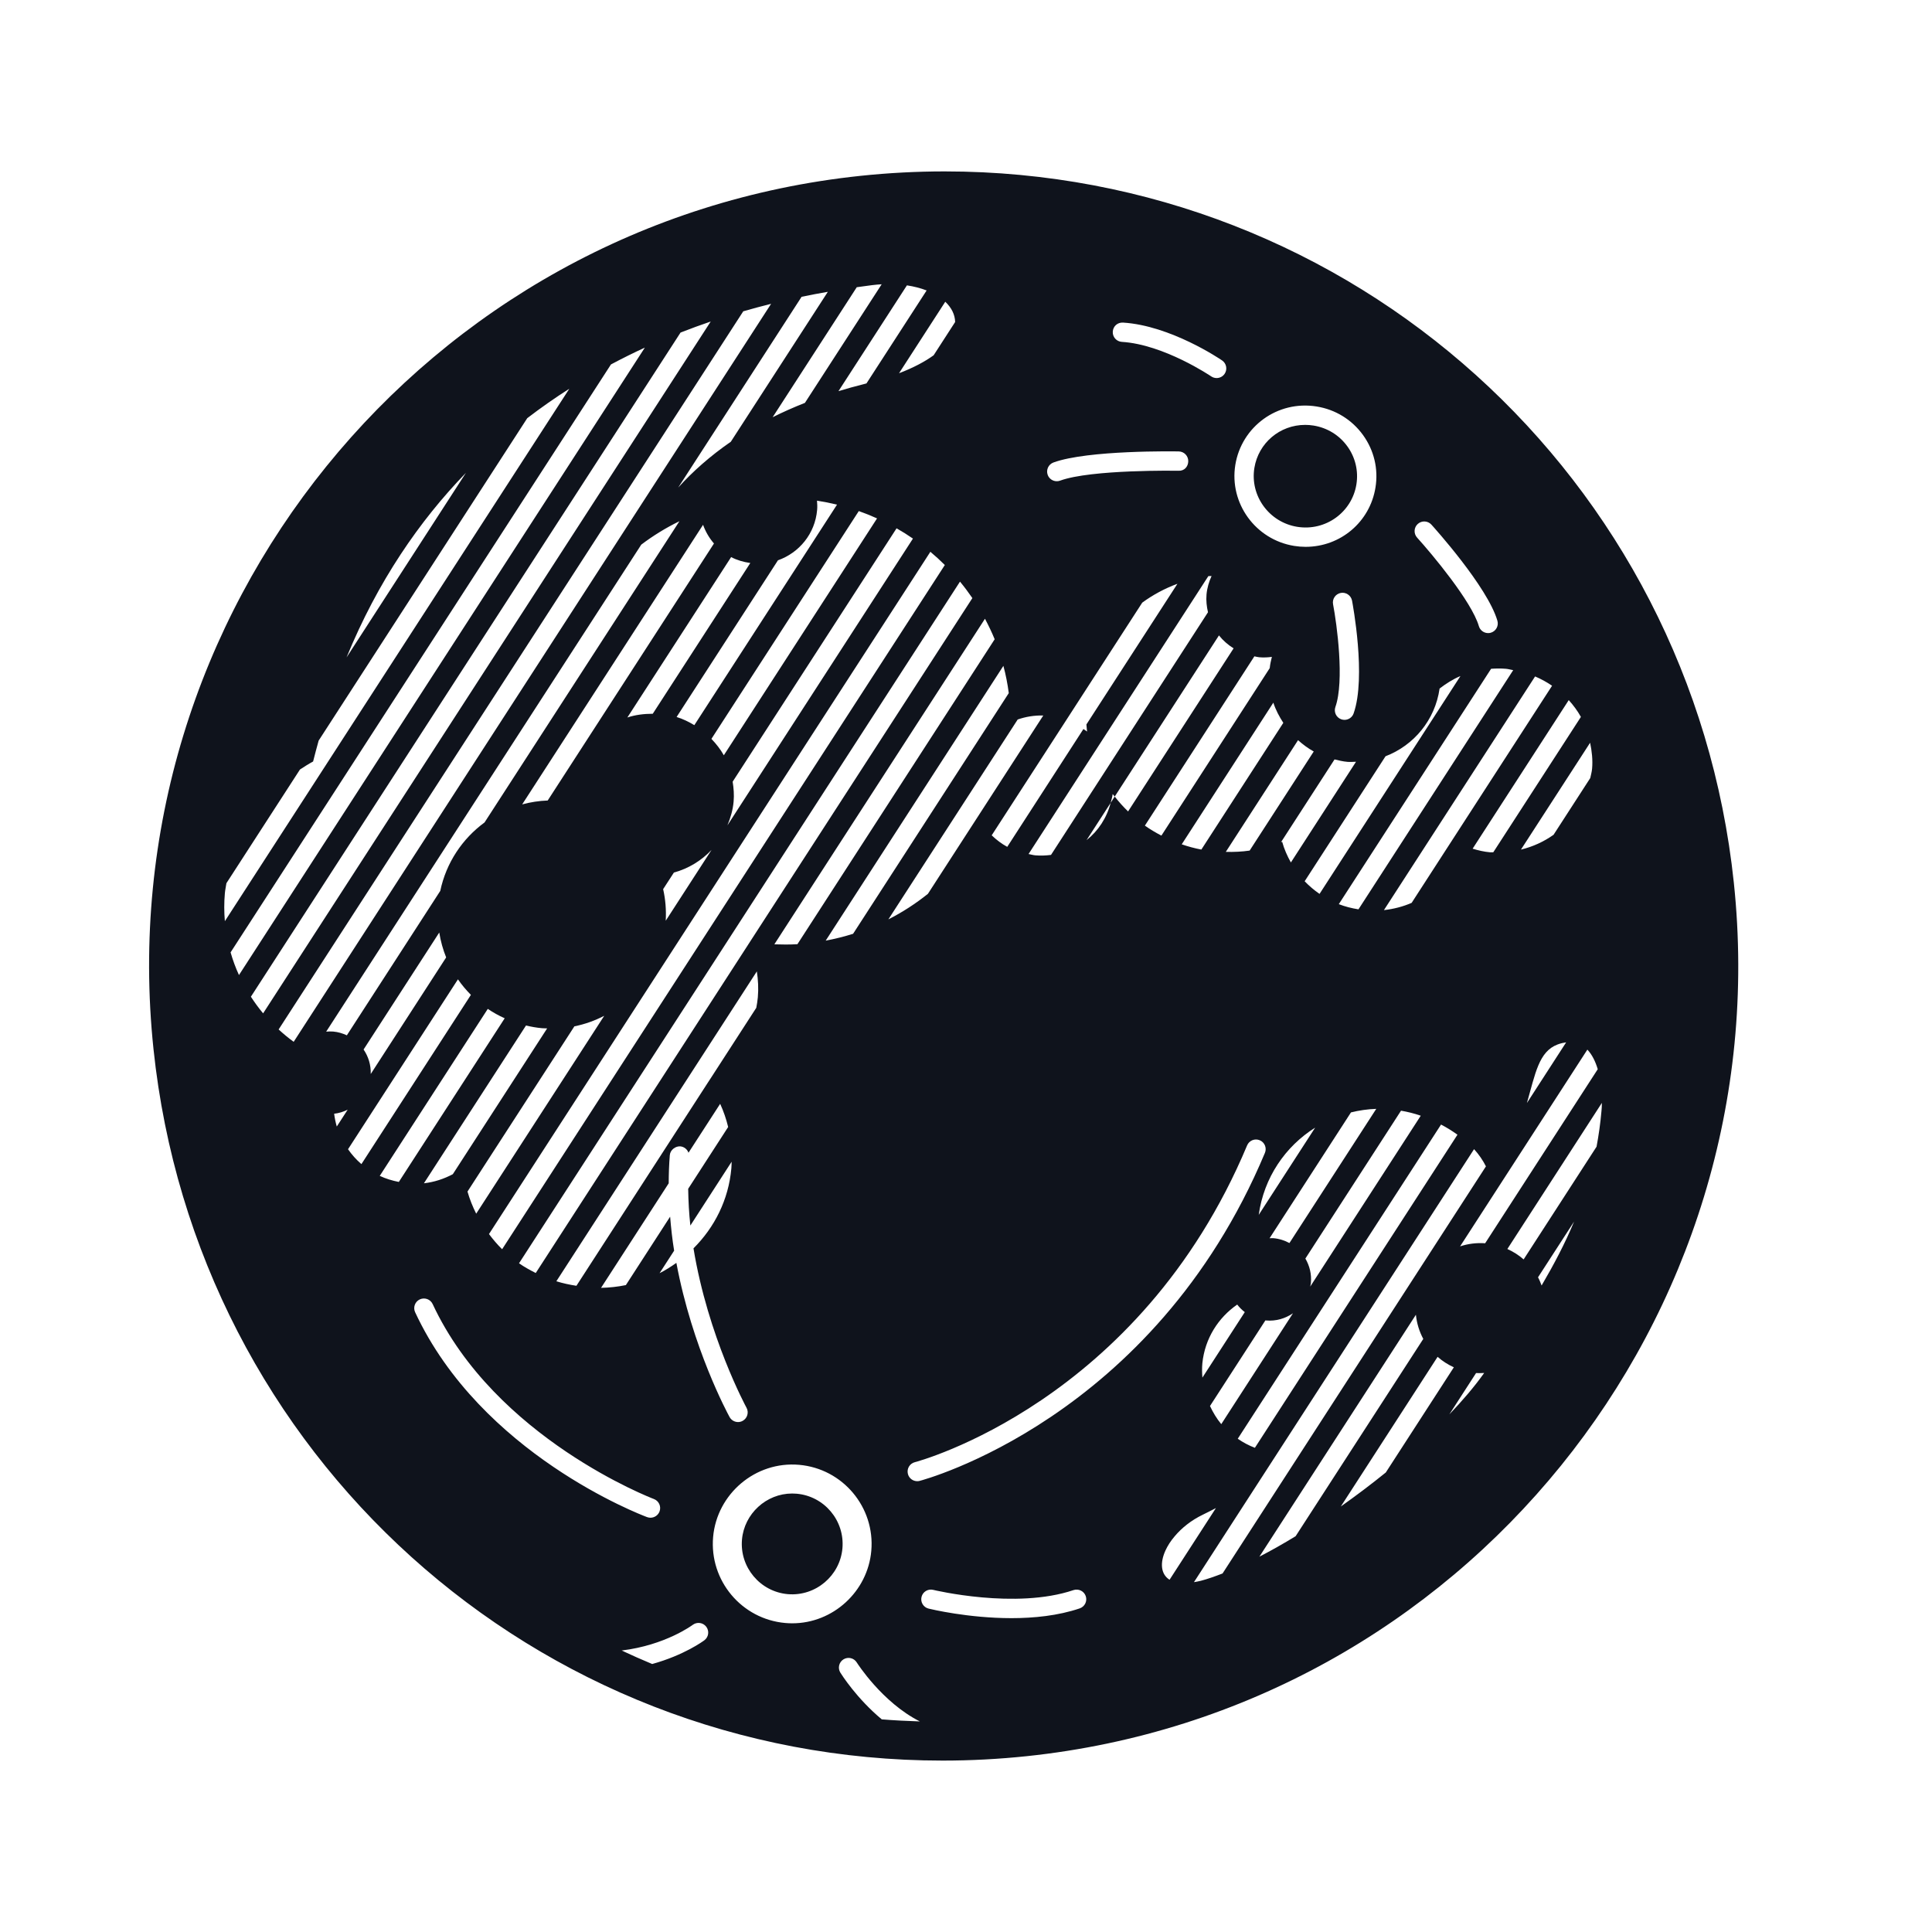 <svg fill="#0F131C" xmlns="http://www.w3.org/2000/svg" xmlns:xlink="http://www.w3.org/1999/xlink" version="1.1" x="0px" y="0px" viewBox="0 0 100 100" enable-background="new 0 0 100 100" xml:space="preserve"><g><path d="M40.778,82.513c1.446,0.122,2.702-0.96,2.826-2.371c0.126-1.434-0.938-2.702-2.371-2.828   c-0.078-0.007-0.155-0.01-0.231-0.01c-1.339,0-2.479,1.046-2.597,2.381C38.279,81.118,39.345,82.387,40.778,82.513z"></path><path d="M67.991,22.027c-0.146-0.024-0.292-0.035-0.435-0.035c-1.313,0-2.42,0.938-2.63,2.229   c-0.232,1.444,0.762,2.812,2.218,3.047c1.476,0.237,2.832-0.761,3.063-2.194c0.112-0.697-0.053-1.396-0.467-1.97   C69.322,22.524,68.7,22.142,67.991,22.027z"></path><path d="M89.744,45.698C87.534,24.704,69.972,8.872,48.893,8.872c-1.442,0-2.907,0.077-4.351,0.229   C21.99,11.474,5.572,31.751,7.945,54.302c2.208,20.994,19.771,36.826,40.851,36.826c1.443,0,2.907-0.077,4.352-0.229   C75.699,88.526,92.117,68.249,89.744,45.698z M78.863,65.187c-0.25-0.22-0.532-0.399-0.842-0.539l4.891-7.562   c0,0.15-0.006,0.295-0.02,0.42c-0.055,0.637-0.143,1.248-0.254,1.846L78.863,65.187z M81.473,63.23   c-0.466,1.13-1.044,2.221-1.68,3.308c-0.055-0.146-0.111-0.289-0.185-0.425L81.473,63.23z M74.41,70.229   c0.25,0.222,0.532,0.401,0.841,0.542l-3.522,5.444c-0.756,0.613-1.541,1.203-2.328,1.76L74.41,70.229z M67.061,79.514   c-0.643,0.393-1.271,0.746-1.875,1.059l8.101-12.522c0.045,0.446,0.177,0.87,0.382,1.251L67.061,79.514z M63.279,81.443   c-0.396,0.152-0.775,0.287-1.119,0.377c-0.131,0.033-0.246,0.053-0.361,0.072l3.424-5.295l0.896-1.385L76.297,59.48   c0.25,0.273,0.453,0.572,0.615,0.891L63.279,81.443z M34.686,62.974l-2.291,3.542c-0.416,0.086-0.846,0.133-1.285,0.143   l3.502-5.412c0.002-0.482,0.017-0.967,0.057-1.455c0.022-0.276,0.294-0.471,0.539-0.457c0.202,0.017,0.364,0.152,0.428,0.331   l1.639-2.532c0.176,0.383,0.314,0.785,0.414,1.199l-2.069,3.199c0.009,0.642,0.044,1.278,0.113,1.902l2.136-3.303   c-0.004,0.113-0.004,0.225-0.014,0.342c-0.144,1.628-0.874,3.06-1.96,4.141c0.749,4.563,2.718,8.201,2.744,8.25   c0.133,0.241,0.044,0.546-0.198,0.679c-0.076,0.042-0.158,0.062-0.24,0.062c-0.176,0-0.347-0.094-0.438-0.259   c-0.107-0.195-1.932-3.578-2.754-7.98c-0.277,0.196-0.564,0.379-0.87,0.534l0.754-1.166C34.799,64.161,34.734,63.571,34.686,62.974   z M23.703,50.69c0.199,0.288,0.425,0.556,0.671,0.804l-5.667,8.76c-0.266-0.227-0.494-0.486-0.693-0.77L23.703,50.69z    M18.819,54.322l3.917-6.055c0.071,0.447,0.191,0.878,0.357,1.289l-3.904,6.035C19.205,55.123,19.067,54.686,18.819,54.322z    M22.788,46.113l-4.835,7.475c-0.218-0.101-0.452-0.173-0.705-0.195c-0.124-0.011-0.245-0.005-0.365,0.005l16.309-25.208   c0.615-0.466,1.275-0.871,1.975-1.212L25.08,42.57C23.935,43.409,23.096,44.651,22.788,46.113z M17.995,57.438l-0.563,0.871   c-0.063-0.215-0.107-0.437-0.137-0.662C17.544,57.62,17.777,57.544,17.995,57.438z M35.225,17.213   c0.527-0.206,1.049-0.397,1.561-0.571L13.619,52.451c-0.229-0.275-0.439-0.562-0.633-0.861L35.225,17.213z M12.369,50.469   c-0.174-0.379-0.318-0.771-0.434-1.174l19.688-30.432c0.586-0.311,1.172-0.604,1.754-0.87L12.369,50.469z M38.471,16.113   c0.494-0.142,0.973-0.271,1.441-0.387L15.201,53.924c-0.273-0.197-0.531-0.412-0.779-0.639L38.471,16.113z M42.288,25.914   c0.353,0.055,0.695,0.123,1.036,0.206l-7.385,11.414c-0.287-0.173-0.589-0.322-0.918-0.423l5.246-8.11   c1.094-0.386,1.92-1.374,2.027-2.604C42.31,26.233,42.3,26.073,42.288,25.914z M37.922,40.46l8.484-13.115   c0.293,0.166,0.574,0.343,0.848,0.532L37.651,42.72c0.16-0.386,0.283-0.792,0.321-1.231C38.003,41.136,37.976,40.794,37.922,40.46z    M37.465,39.093c-0.174-0.312-0.396-0.59-0.642-0.849l7.628-11.791c0.322,0.113,0.637,0.24,0.945,0.379L37.465,39.093z    M36.829,43.992l-2.371,3.665c0.031-0.562-0.014-1.111-0.134-1.635l0.557-0.859C35.634,44.958,36.302,44.549,36.829,43.992z    M33.787,36.944c-0.456,0-0.9,0.055-1.315,0.193l5.371-8.302c0.302,0.158,0.639,0.257,0.993,0.306L33.787,36.944z M37.826,22.866   c-1.066,0.736-1.969,1.537-2.723,2.371l6.387-9.874c0.475-0.1,0.926-0.184,1.359-0.259L37.826,22.866z M36.39,27.164   c0.129,0.356,0.319,0.685,0.565,0.967l-8.606,13.303c-0.454,0.016-0.896,0.086-1.321,0.201L36.39,27.164z M27.225,53.081   c0.269,0.062,0.542,0.113,0.824,0.138c0.091,0.008,0.181,0.006,0.271,0.01l-4.882,7.547c-0.459,0.244-0.961,0.41-1.496,0.471   L27.225,53.081z M29.73,53.123c0.544-0.109,1.062-0.295,1.544-0.545L24.648,62.82c-0.184-0.367-0.336-0.746-0.451-1.145   L29.73,53.123z M48.156,28.561c0.26,0.217,0.508,0.445,0.748,0.684L25.99,64.66c-0.248-0.242-0.471-0.508-0.68-0.785L48.156,28.561   z M49.689,30.105c0.227,0.275,0.439,0.558,0.641,0.852L38.814,48.755l-0.059,0.092L27.73,65.891   c-0.299-0.152-0.594-0.312-0.865-0.504L49.689,30.105z M50.982,32.026c0.182,0.346,0.354,0.699,0.502,1.062L41.275,48.871   c-0.395,0.024-0.793,0.021-1.195,0.007L50.982,32.026z M39.174,50.279c0.066,0.437,0.092,0.885,0.051,1.344   c-0.016,0.184-0.047,0.363-0.08,0.541l-2.34,3.617l-0.162,0.248l-6.807,10.523c-0.357-0.055-0.705-0.129-1.039-0.234L39.174,50.279   z M41.364,75.819c2.257,0.198,3.933,2.195,3.734,4.453c-0.185,2.104-1.98,3.75-4.089,3.75c-0.12,0-0.24-0.005-0.362-0.016   c-2.258-0.198-3.935-2.195-3.736-4.453C37.106,77.33,39.095,75.62,41.364,75.819z M44.156,48.333   c-0.461,0.145-0.936,0.264-1.418,0.354l9.197-14.222c0.125,0.461,0.217,0.932,0.279,1.41L44.156,48.333z M52.676,37.241   c0.416-0.145,0.861-0.218,1.324-0.207l-5.971,9.23c-0.633,0.508-1.318,0.952-2.047,1.323L52.676,37.241z M80.412,43.208   c-0.502,0.356-1.07,0.618-1.688,0.767l3.58-5.531c0.09,0.435,0.143,0.883,0.102,1.348c-0.016,0.165-0.061,0.319-0.094,0.479   L80.412,43.208z M81.064,53.951l-2.031,3.141c0.434-1.51,0.611-2.666,1.59-3.031C80.781,54.002,80.924,53.971,81.064,53.951z    M77.293,44.113c-0.059-0.003-0.115,0.007-0.174,0.001c-0.312-0.027-0.607-0.099-0.896-0.186l4.975-7.691   c0.24,0.267,0.455,0.557,0.629,0.87L77.293,44.113z M73.066,46.732c-0.447,0.194-0.932,0.32-1.434,0.375l7.824-12.094   c0.311,0.132,0.605,0.292,0.879,0.481L73.066,46.732z M65.498,68.341c0.013,0.001,0.024,0.006,0.037,0.007   c0.514,0.044,0.995-0.104,1.39-0.374l-3.712,5.739c-0.236-0.283-0.426-0.602-0.584-0.938L65.498,68.341z M62.236,71.305   c-0.02-0.244-0.025-0.492-0.002-0.746c0.132-1.281,0.823-2.356,1.804-3.035c0.113,0.146,0.243,0.277,0.392,0.391L62.236,71.305z    M67.187,38.311c0.249,0.223,0.516,0.423,0.812,0.586l-3.318,5.129c-0.402,0.06-0.814,0.076-1.234,0.068L67.187,38.311z    M62.182,43.973c-0.352-0.066-0.689-0.158-1.016-0.271l4.742-7.333c0.12,0.375,0.305,0.719,0.516,1.045L62.182,43.973z    M69.076,39.307c0.22,0.054,0.439,0.107,0.672,0.127c0.149,0.013,0.293-0.004,0.439-0.006l-3.371,5.213   c-0.189-0.338-0.348-0.693-0.451-1.07c-0.02,0.008-0.041,0.013-0.061,0.021L69.076,39.307z M68.999,31.275   c-0.052-0.271,0.126-0.533,0.397-0.585c0.264-0.052,0.533,0.126,0.585,0.397c0.03,0.161,0.744,3.959,0.082,5.839   c-0.072,0.206-0.266,0.334-0.472,0.334c-0.055,0-0.111-0.009-0.166-0.028c-0.261-0.092-0.397-0.377-0.306-0.638   C69.596,35.245,69.194,32.297,68.999,31.275z M68.072,58.367l-2.92,4.514C65.418,60.953,66.529,59.336,68.072,58.367z    M67.566,65.143l4.951-7.654c0.332,0.057,0.674,0.139,1.021,0.26l-5.722,8.846c0.012-0.063,0.03-0.123,0.036-0.188   C67.894,65.947,67.783,65.512,67.566,65.143z M66.741,64.34c-0.25-0.136-0.531-0.226-0.833-0.252   c-0.066-0.006-0.13,0.002-0.195,0.003l4.213-6.513c0.424-0.105,0.859-0.168,1.309-0.184L66.741,64.34z M74.588,58.207   c0.297,0.154,0.578,0.33,0.85,0.525L64.953,74.938c-0.318-0.121-0.613-0.279-0.887-0.469L74.588,58.207z M70.314,47.067   c-0.354-0.056-0.695-0.142-1.018-0.268l7.883-12.183c0.252-0.017,0.512-0.022,0.773,0.001c0.127,0.011,0.246,0.049,0.371,0.07   L70.314,47.067z M68.299,46.268c-0.279-0.193-0.537-0.411-0.77-0.654l4.186-6.47c1.463-0.561,2.563-1.87,2.798-3.505   c0.333-0.255,0.688-0.482,1.079-0.647L68.299,46.268z M71.194,25.235c-0.286,1.778-1.808,3.069-3.616,3.069   c-0.196,0-0.395-0.016-0.594-0.048c-1.999-0.324-3.365-2.206-3.044-4.194c0.319-1.972,2.175-3.352,4.21-3.022   c0.974,0.157,1.826,0.683,2.401,1.479C71.122,23.311,71.351,24.274,71.194,25.235z M64.926,33.972   c0.083,0.014,0.162,0.04,0.248,0.047c0.225,0.02,0.443,0.01,0.658-0.019c-0.045,0.191-0.092,0.381-0.111,0.582l-5.607,8.669   c-0.297-0.156-0.586-0.325-0.855-0.517L64.926,33.972z M58.389,42c-0.248-0.241-0.48-0.498-0.691-0.771l-0.211,0.327   c-0.201,0.776-0.641,1.45-1.248,1.93l1.248-1.93c0.039-0.151,0.084-0.3,0.104-0.458c0.033,0.045,0.072,0.086,0.107,0.131   l5.395-8.34c0.211,0.266,0.468,0.488,0.757,0.67L58.389,42z M62.525,31.69L54.4,44.25c-0.268,0.034-0.537,0.046-0.814,0.022   c-0.121-0.011-0.23-0.047-0.348-0.068l9.305-14.383c0.055-0.007,0.112-0.002,0.167-0.007c-0.133,0.296-0.23,0.614-0.261,0.956   C62.421,31.088,62.458,31.395,62.525,31.69z M63.386,19.35c-0.098,0.142-0.254,0.218-0.414,0.218c-0.097,0-0.195-0.028-0.281-0.087   c-0.024-0.016-2.439-1.65-4.626-1.786c-0.275-0.017-0.485-0.254-0.468-0.53c0.018-0.274,0.238-0.482,0.53-0.468   c2.465,0.154,5.021,1.885,5.128,1.959C63.482,18.811,63.541,19.122,63.386,19.35z M61.013,23.366   c0.276,0.005,0.496,0.233,0.491,0.509c-0.005,0.276-0.201,0.51-0.509,0.491c-0.047-0.001-4.518-0.076-6.124,0.512   c-0.057,0.021-0.115,0.03-0.172,0.03c-0.204,0-0.396-0.125-0.47-0.328c-0.095-0.259,0.038-0.546,0.298-0.642   C56.309,23.288,60.823,23.363,61.013,23.366z M55.195,37.264l1.146-1.773l2.781-4.298c0.553-0.406,1.166-0.735,1.822-0.977   l-4.711,7.28c0.012,0.123,0.018,0.247,0.033,0.368c-0.059-0.047-0.125-0.085-0.188-0.13l-3.943,6.099   c-0.299-0.162-0.564-0.367-0.805-0.597L55.195,37.264z M47.354,75.682c0.115-0.029,11.613-3.073,17.196-16.395   c0.106-0.255,0.397-0.375,0.654-0.268c0.255,0.106,0.375,0.399,0.268,0.654c-5.783,13.8-17.754,16.947-17.874,16.978   c-0.041,0.01-0.082,0.015-0.122,0.015c-0.224,0-0.428-0.151-0.484-0.378C46.925,76.021,47.087,75.749,47.354,75.682z M60.326,80.25   c0.111-0.244,0.271-0.494,0.477-0.734c0.361-0.43,0.855-0.828,1.465-1.121c0.236-0.113,0.453-0.227,0.668-0.338l-2.4,3.711   C60.078,81.48,60.033,80.889,60.326,80.25z M82.162,54.328c0.244,0.258,0.418,0.615,0.537,1.014l-5.828,9.009   c-0.452-0.031-0.891,0.025-1.297,0.161L82.162,54.328z M77.166,32.749c-0.047,0.014-0.095,0.02-0.141,0.02   c-0.217,0-0.416-0.142-0.479-0.36c-0.374-1.279-2.435-3.742-3.197-4.583c-0.186-0.205-0.17-0.521,0.034-0.706   s0.521-0.17,0.706,0.034c0.118,0.13,2.901,3.212,3.416,4.974C77.583,32.394,77.431,32.671,77.166,32.749z M49.438,16.667   l-1.113,1.722c-0.447,0.324-1.035,0.64-1.791,0.93l2.393-3.701C49.246,15.921,49.43,16.281,49.438,16.667z M44.848,19.846   c-0.053,0.013-0.104,0.028-0.158,0.042c-0.445,0.111-0.875,0.231-1.291,0.358l3.543-5.476c0.373,0.057,0.715,0.146,1.02,0.264   L44.848,19.846z M45.635,14.714l-3.973,6.139c-0.588,0.231-1.145,0.479-1.67,0.742l4.354-6.729c0.279-0.04,0.547-0.077,0.793-0.107   C45.307,14.737,45.473,14.725,45.635,14.714z M11.639,46.233c0.016-0.177,0.055-0.345,0.08-0.518l3.807-5.885   c0.223-0.145,0.445-0.29,0.68-0.415c0.09-0.37,0.191-0.722,0.287-1.081l10.797-16.689c0.719-0.551,1.445-1.058,2.178-1.524   L11.639,47.68C11.598,47.207,11.596,46.724,11.639,46.233z M17.936,34.03c1.617-3.941,3.771-7.066,6.18-9.555L17.936,34.03z    M19.656,60.863l5.592-8.644c0.274,0.188,0.568,0.349,0.875,0.487l-5.48,8.471C20.297,61.109,19.965,61.008,19.656,60.863z    M21.73,67.256c0.25-0.115,0.547-0.009,0.664,0.242c3.24,6.952,11.369,10.06,11.45,10.09c0.259,0.097,0.39,0.385,0.294,0.644   c-0.075,0.201-0.267,0.325-0.469,0.325c-0.059,0-0.117-0.01-0.175-0.031c-0.35-0.131-8.591-3.275-12.007-10.605   C21.371,67.67,21.479,67.372,21.73,67.256z M35.854,84.103c0.221-0.165,0.532-0.124,0.7,0.094c0.168,0.219,0.127,0.532-0.092,0.7   c-0.059,0.045-1.05,0.774-2.705,1.232c-0.533-0.222-1.06-0.455-1.58-0.699C34.44,85.156,35.838,84.115,35.854,84.103z    M43.497,86.576c-0.146-0.234-0.073-0.543,0.161-0.688c0.236-0.146,0.543-0.072,0.688,0.161c0.017,0.027,1.312,2.067,3.266,3.052   c-0.661-0.021-1.318-0.055-1.972-0.107C44.337,87.909,43.554,86.667,43.497,86.576z M48.064,83.261   c-0.268-0.065-0.432-0.336-0.366-0.604c0.065-0.267,0.333-0.431,0.604-0.366c0.043,0.011,4.272,1.025,7.262,0.012   c0.263-0.086,0.546,0.052,0.634,0.313c0.089,0.262-0.052,0.545-0.313,0.634c-1.12,0.379-2.369,0.505-3.535,0.505   C50.114,83.754,48.186,83.291,48.064,83.261z M76.401,71.069c0.142,0.01,0.28,0.002,0.419-0.005   c-0.013,0.018-0.024,0.035-0.037,0.053c-0.484,0.678-1.09,1.383-1.766,2.092L76.401,71.069z"></path></g></svg>